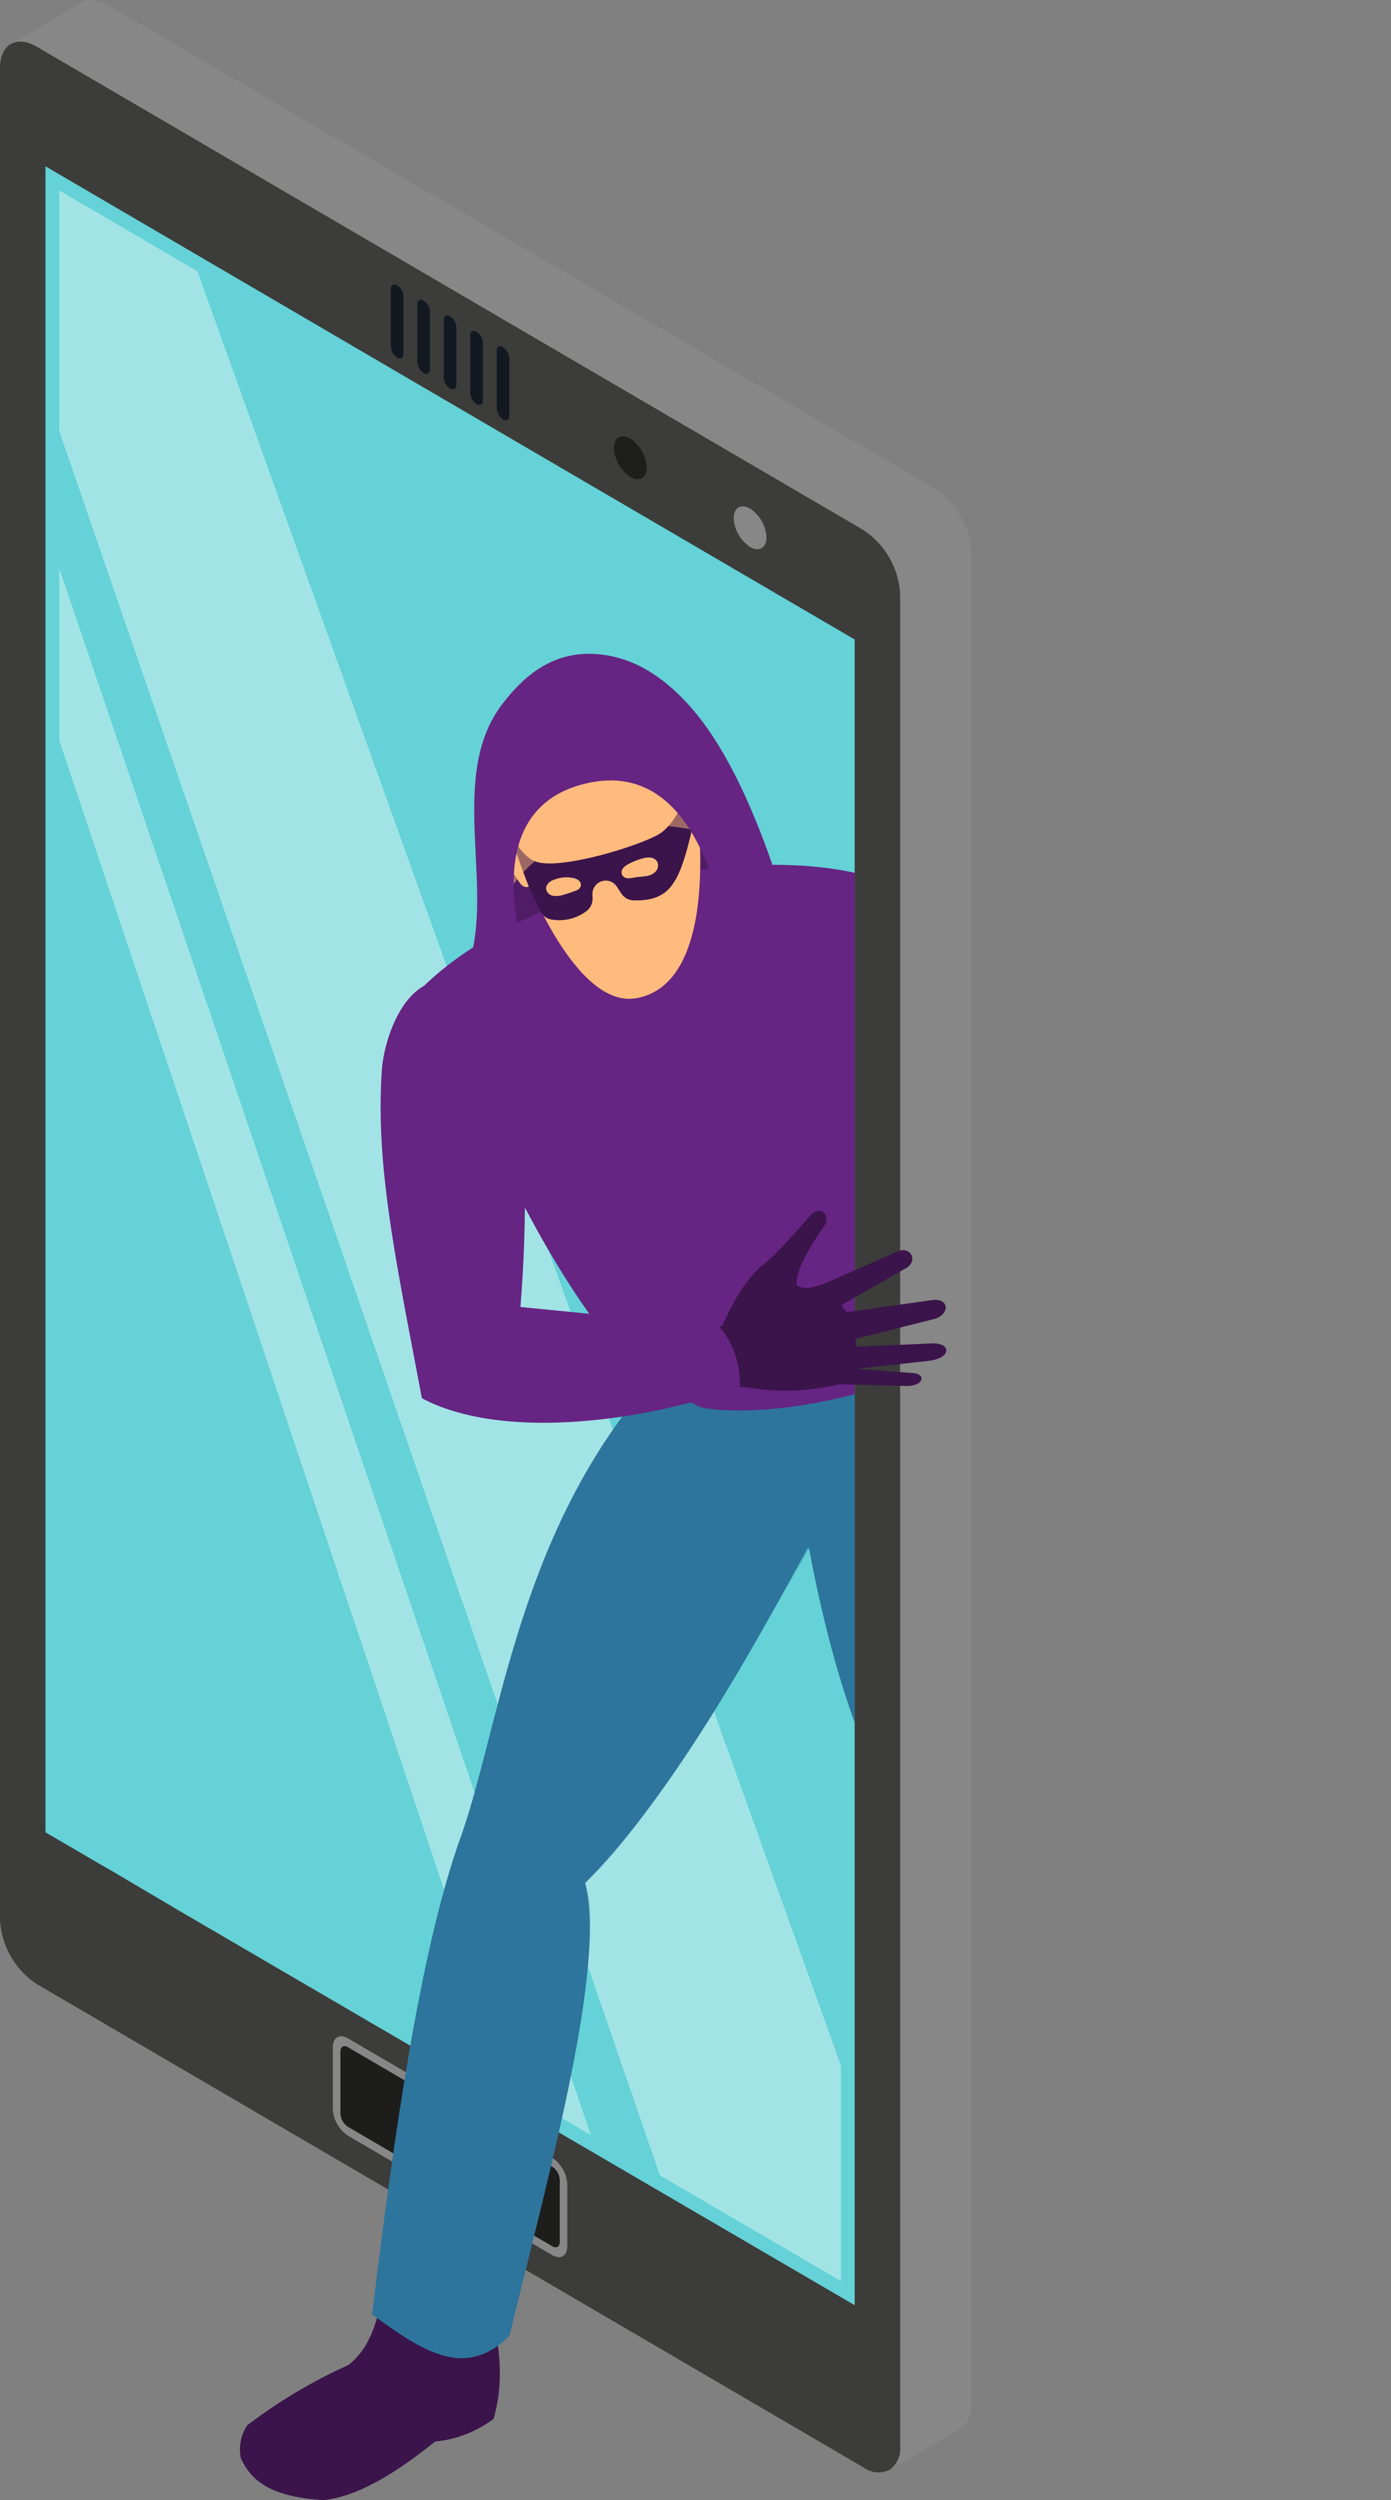 <svg xmlns="http://www.w3.org/2000/svg" xmlns:xlink="http://www.w3.org/1999/xlink" width="206.622" height="371.115" viewBox="0 0 206.622 371.115">
  <rect x="0" y="0" width="206.622" height="371.115" fill="#808080" stroke="none"/>
  <defs>
    <clipPath id="clip-path">
      <rect id="Rectángulo_37581" data-name="Rectángulo 37581" width="206.622" height="371.115" fill="none"/>
    </clipPath>
    <clipPath id="clip-path-2">
      <rect id="Rectángulo_37574" data-name="Rectángulo 37574" width="206.623" height="371.115" fill="none"/>
    </clipPath>
    <clipPath id="clip-path-3">
      <rect id="Rectángulo_37566" data-name="Rectángulo 37566" width="116.12" height="310.338" fill="none"/>
    </clipPath>
    <clipPath id="clip-path-4">
      <rect id="Rectángulo_37567" data-name="Rectángulo 37567" width="78.963" height="232.568" fill="none"/>
    </clipPath>
    <clipPath id="clip-path-5">
      <rect id="Rectángulo_37568" data-name="Rectángulo 37568" width="1.873" height="10.982" fill="none"/>
    </clipPath>
    <clipPath id="clip-path-10">
      <rect id="Rectángulo_37573" data-name="Rectángulo 37573" width="4.868" height="6.363" fill="none"/>
    </clipPath>
    <clipPath id="clip-path-11">
      <path id="Trazado_174641" data-name="Trazado 174641" d="M2.434,256.094l8.49,4.956,1.257.708,9.983,5.9,100.475,58.629V79.031L65.265,45.516,2.434,8.791Z" transform="translate(-2.434 -8.791)" fill="none"/>
    </clipPath>
    <clipPath id="clip-path-12">
      <rect id="Rectángulo_37575" data-name="Rectángulo 37575" width="55.804" height="49.793" fill="none"/>
    </clipPath>
    <clipPath id="clip-path-13">
      <rect id="Rectángulo_37576" data-name="Rectángulo 37576" width="36.584" height="38.008" fill="none"/>
    </clipPath>
    <clipPath id="clip-path-14">
      <rect id="Rectángulo_37577" data-name="Rectángulo 37577" width="30.881" height="28.305" fill="none"/>
    </clipPath>
    <clipPath id="clip-path-15">
      <rect id="Rectángulo_37578" data-name="Rectángulo 37578" width="23.532" height="63.489" fill="none"/>
    </clipPath>
    <clipPath id="clip-path-17">
      <rect id="Rectángulo_37579" data-name="Rectángulo 37579" width="59.497" height="146.149" fill="none"/>
    </clipPath>
  </defs>
  <g id="Grupo_150871" data-name="Grupo 150871" transform="translate(-288.378 -3402.639)">
    <g id="Grupo_112171" data-name="Grupo 112171" transform="translate(262.378 3402.639)">
      <g id="Grupo_112166" data-name="Grupo 112166" transform="translate(26)" clip-path="url(#clip-path)">
        <g id="Grupo_112146" data-name="Grupo 112146">
          <g id="Grupo_112145" data-name="Grupo 112145" clip-path="url(#clip-path-2)">
            <path id="Trazado_174606" data-name="Trazado 174606" d="M9.258.753,132.074,72.509a12.212,12.212,0,0,1,5.447,9.544L137.515,356.9a3.881,3.881,0,0,1-1.6,3.566,3.784,3.784,0,0,1-3.848-.385L9.256,288.327a12.213,12.213,0,0,1-5.447-9.547l0-274.846C3.812.421,6.251-1.005,9.258.753" transform="translate(6.76 0)" fill="#878787"/>
            <path id="Trazado_174607" data-name="Trazado 174607" d="M130.967,366.463l10.569-6.175L11.17.1.646,6.266Z" transform="translate(1.146 0.18)" fill="#878787"/>
            <path id="Trazado_174608" data-name="Trazado 174608" d="M5.449,2.952,128.265,74.708a12.212,12.212,0,0,1,5.447,9.544l0,274.849a3.887,3.887,0,0,1-1.6,3.566,3.788,3.788,0,0,1-3.851-.385L5.447,290.526A12.213,12.213,0,0,1,0,280.979L0,6.133C0,2.62,2.442,1.194,5.449,2.952" transform="translate(0 3.975)" fill="#3c3c3b"/>
            <path id="Trazado_174609" data-name="Trazado 174609" d="M2.434,8.791v247.3l8.49,4.956,1.257.708,9.983,5.9,100.472,58.629V79.031L65.265,45.516Z" transform="translate(4.32 15.893)" fill="#64d2d6"/>
            <g id="Grupo_112123" data-name="Grupo 112123" transform="translate(8.796 28.264)" opacity="0.4">
              <g id="Grupo_112122" data-name="Grupo 112122">
                <g id="Grupo_112121" data-name="Grupo 112121" clip-path="url(#clip-path-3)">
                  <path id="Trazado_174610" data-name="Trazado 174610" d="M3.17,10.066l20.527,12,95.594,266.36V320.4L92.4,304.713,3.17,45.774Z" transform="translate(-3.17 -10.066)" fill="#fff"/>
                </g>
              </g>
            </g>
            <g id="Grupo_112126" data-name="Grupo 112126" transform="translate(8.796 84.352)" opacity="0.4">
              <g id="Grupo_112125" data-name="Grupo 112125">
                <g id="Grupo_112124" data-name="Grupo 112124" clip-path="url(#clip-path-4)">
                  <path id="Trazado_174611" data-name="Trazado 174611" d="M3.17,30.041,82.133,262.608,70.2,255.645,3.17,55.571Z" transform="translate(-3.17 -30.041)" fill="#fff"/>
                </g>
              </g>
            </g>
            <path id="Trazado_174612" data-name="Trazado 174612" d="M20.066,107.957,50.4,125.68a5.048,5.048,0,0,1,2.247,3.939v9.19c0,1.452-1.007,2.038-2.247,1.314L20.066,122.4a5.048,5.048,0,0,1-2.247-3.939v-9.19c0-1.452,1.007-2.039,2.247-1.314" transform="translate(31.622 194.614)" fill="#878787"/>
            <path id="Trazado_174613" data-name="Trazado 174613" d="M49.685,126.049a2.524,2.524,0,0,1,1.124,1.971v9.19c0,.722-.5,1.016-1.124.654L19.348,120.141a2.523,2.523,0,0,1-1.124-1.968v-9.193c0-.724.5-1.016,1.124-.654Z" transform="translate(32.341 195.56)" fill="#1d1d1b"/>
            <path id="Trazado_174614" data-name="Trazado 174614" d="M26.592,18.986c0-.6.419-.851.938-.548a2.1,2.1,0,0,1,.935,1.64v8.536c0,.6-.419.848-.938.548a2.1,2.1,0,0,1-.935-1.643Z" transform="translate(47.191 33.101)" fill="#273340"/>
            <path id="Trazado_174615" data-name="Trazado 174615" d="M25.175,18.167c0-.6.419-.848.935-.548a2.1,2.1,0,0,1,.938,1.643V27.8c0,.6-.419.848-.938.548a2.106,2.106,0,0,1-.935-1.643Z" transform="translate(44.676 31.622)" fill="#273340"/>
            <path id="Trazado_174616" data-name="Trazado 174616" d="M23.757,17.35c0-.6.419-.851.935-.548a2.1,2.1,0,0,1,.938,1.643v8.533c0,.6-.419.848-.938.548a2.1,2.1,0,0,1-.935-1.643Z" transform="translate(42.16 30.143)" fill="#273340"/>
            <path id="Trazado_174617" data-name="Trazado 174617" d="M22.34,16.531c0-.6.419-.851.935-.548a2.1,2.1,0,0,1,.938,1.643v8.533c0,.6-.419.848-.938.548a2.106,2.106,0,0,1-.935-1.643Z" transform="translate(39.645 28.662)" fill="#273340"/>
            <path id="Trazado_174618" data-name="Trazado 174618" d="M20.923,15.712c0-.6.419-.848.935-.548a2.1,2.1,0,0,1,.938,1.643v8.533c0,.6-.419.851-.938.548a2.1,2.1,0,0,1-.935-1.64Z" transform="translate(37.13 27.184)" fill="#273340"/>
            <g id="Grupo_112129" data-name="Grupo 112129" transform="translate(73.782 51.41)" opacity="0.5">
              <g id="Grupo_112128" data-name="Grupo 112128">
                <g id="Grupo_112127" data-name="Grupo 112127" clip-path="url(#clip-path-5)">
                  <path id="Trazado_174619" data-name="Trazado 174619" d="M26.592,18.986c0-.6.419-.851.938-.548a2.1,2.1,0,0,1,.935,1.64v8.536c0,.6-.419.848-.938.548a2.1,2.1,0,0,1-.935-1.643Z" transform="translate(-26.592 -18.309)"/>
                </g>
              </g>
            </g>
            <g id="Grupo_112132" data-name="Grupo 112132" transform="translate(69.85 49.113)" opacity="0.5">
              <g id="Grupo_112131" data-name="Grupo 112131">
                <g id="Grupo_112130" data-name="Grupo 112130" clip-path="url(#clip-path-5)">
                  <path id="Trazado_174620" data-name="Trazado 174620" d="M25.175,18.167c0-.6.419-.848.935-.548a2.1,2.1,0,0,1,.938,1.643V27.8c0,.6-.419.848-.938.548a2.106,2.106,0,0,1-.935-1.643Z" transform="translate(-25.174 -17.491)"/>
                </g>
              </g>
            </g>
            <g id="Grupo_112135" data-name="Grupo 112135" transform="translate(65.917 46.816)" opacity="0.5">
              <g id="Grupo_112134" data-name="Grupo 112134">
                <g id="Grupo_112133" data-name="Grupo 112133" clip-path="url(#clip-path-5)">
                  <path id="Trazado_174621" data-name="Trazado 174621" d="M23.757,17.35c0-.6.419-.851.935-.548a2.1,2.1,0,0,1,.938,1.643v8.533c0,.6-.419.848-.938.548a2.1,2.1,0,0,1-.935-1.643Z" transform="translate(-23.758 -16.673)"/>
                </g>
              </g>
            </g>
            <g id="Grupo_112138" data-name="Grupo 112138" transform="translate(61.985 44.516)" opacity="0.5">
              <g id="Grupo_112137" data-name="Grupo 112137">
                <g id="Grupo_112136" data-name="Grupo 112136" clip-path="url(#clip-path-5)">
                  <path id="Trazado_174622" data-name="Trazado 174622" d="M22.34,16.531c0-.6.419-.851.935-.548a2.1,2.1,0,0,1,.938,1.643v8.533c0,.6-.419.848-.938.548a2.106,2.106,0,0,1-.935-1.643Z" transform="translate(-22.34 -15.854)"/>
                </g>
              </g>
            </g>
            <g id="Grupo_112141" data-name="Grupo 112141" transform="translate(58.053 42.22)" opacity="0.5">
              <g id="Grupo_112140" data-name="Grupo 112140">
                <g id="Grupo_112139" data-name="Grupo 112139" clip-path="url(#clip-path-5)">
                  <path id="Trazado_174623" data-name="Trazado 174623" d="M20.923,15.712c0-.6.419-.848.935-.548a2.1,2.1,0,0,1,.938,1.643v8.533c0,.6-.419.851-.938.548a2.1,2.1,0,0,1-.935-1.64Z" transform="translate(-20.922 -15.036)"/>
                </g>
              </g>
            </g>
            <path id="Trazado_174624" data-name="Trazado 174624" d="M39.28,28.527c0-1.57,1.09-2.207,2.433-1.424a5.462,5.462,0,0,1,2.436,4.268c0,1.572-1.09,2.207-2.436,1.424a5.462,5.462,0,0,1-2.433-4.268" transform="translate(69.707 48.395)" fill="#878787"/>
            <g id="Grupo_112144" data-name="Grupo 112144" transform="translate(91.199 64.77)" opacity="0.5">
              <g id="Grupo_112143" data-name="Grupo 112143">
                <g id="Grupo_112142" data-name="Grupo 112142" clip-path="url(#clip-path-10)">
                  <path id="Trazado_174625" data-name="Trazado 174625" d="M32.869,24.826c0-1.57,1.09-2.207,2.433-1.424a5.462,5.462,0,0,1,2.436,4.268c0,1.572-1.09,2.207-2.436,1.424a5.467,5.467,0,0,1-2.433-4.268" transform="translate(-32.869 -23.066)"/>
                </g>
              </g>
            </g>
          </g>
        </g>
        <g id="Grupo_112160" data-name="Grupo 112160" transform="translate(6.753 24.684)">
          <g id="Grupo_112159" data-name="Grupo 112159" clip-path="url(#clip-path-11)">
            <path id="Trazado_174626" data-name="Trazado 174626" d="M64.97,62.368,54.759,42.314,37.251,36.76,26.175,53.29v20.8S39.6,88.42,39.846,88.291s18.5-5.554,18.5-5.554Z" transform="translate(39.697 41.774)" fill="#3a144a"/>
            <path id="Trazado_174627" data-name="Trazado 174627" d="M82.341,69.37c4.642,7.393,7.669,20.012,7.8,29.48,4.609,16.185,6.29,29.34,6.185,42.585,12.1,1.85,22.649,15.578,32.671,33.406,3.976,7.525-5.189,16.7-13.868,14.9L80.671,156.589c-12.7-13.823-18.34-32.369-22.119-52.157-5.732-2.423-10.349-7.814-14.292-15l-9.531-9.474c17.064,1.893,33.1-.9,47.612-10.589" transform="translate(54.877 100.73)" fill="#2d759c"/>
            <path id="Trazado_174628" data-name="Trazado 174628" d="M22.708,63.657c3.166,7.666,6.443,15.373,9.894,22.719,6.851,14.567,14.434,27.722,23.459,36.348,2.766,4.288,13.9,4.889,24.838,2.873a68.442,68.442,0,0,0,7.505-1.808c7.647-2.336,14.109-5.93,16.029-10.364A256.19,256.19,0,0,0,94.887,66.7a166.108,166.108,0,0,0-7.514-19.63c-17.7-4.248-49.105,1.612-64.665,16.592" transform="translate(33.545 57.967)" fill="#662483"/>
            <g id="Grupo_112149" data-name="Grupo 112149" transform="translate(66.146 134.88)" opacity="0.5" style="mix-blend-mode: multiply;isolation: isolate">
              <g id="Grupo_112148" data-name="Grupo 112148">
                <g id="Grupo_112147" data-name="Grupo 112147" clip-path="url(#clip-path-12)">
                  <path id="Trazado_174629" data-name="Trazado 174629" d="M26.274,66.29c6.851,14.567,14.436,27.72,23.462,36.348,2.766,4.288,13.9,4.886,24.838,2.87a67.748,67.748,0,0,0,7.5-1.805C55.566,95.59,36.82,80.784,26.765,56.827Z" transform="translate(-26.273 -56.826)" fill="#662483"/>
                </g>
              </g>
            </g>
            <g id="Grupo_112152" data-name="Grupo 112152" transform="translate(65.36 96.874)" opacity="0.5" style="mix-blend-mode: multiply;isolation: isolate">
              <g id="Grupo_112151" data-name="Grupo 112151">
                <g id="Grupo_112150" data-name="Grupo 112150" clip-path="url(#clip-path-13)">
                  <path id="Trazado_174630" data-name="Trazado 174630" d="M61.212,43.292l1.362,23.892c0,14.722-20.5,19.63-27.141,6.458L25.991,51.449l17.155-6.219Z" transform="translate(-25.99 -43.291)" fill="#662483"/>
                </g>
              </g>
            </g>
            <path id="Trazado_174631" data-name="Trazado 174631" d="M55.592,53s4.595,28.284-8.679,30.738C37.582,85.464,29.94,64.5,29.94,64.5c-3.144-7.89-4.437-14.522-1.21-22.008,3.421-5.22,10.138-8.067,18.4-6.357,6.637,3.743,7.059,9.741,8.465,16.87" transform="translate(40.907 39.74)" fill="#ffbb7d"/>
            <path id="Trazado_174632" data-name="Trazado 174632" d="M41.178,49.325a4.379,4.379,0,0,1-.391,1.623,1.661,1.661,0,0,1-1.285.943,1.609,1.609,0,0,1-1.282-.615,3.769,3.769,0,0,1-.663-1.317,11.521,11.521,0,0,1-.128-6.683,3.684,3.684,0,0,1,.78-1.558,1.545,1.545,0,0,1,1.579-.483c.76.264,1.046,1.193,1.179,2a23.345,23.345,0,0,1,.211,6.093" transform="translate(58.9 49.746)" fill="#ffbb7d"/>
            <path id="Trazado_174633" data-name="Trazado 174633" d="M31.436,51.671a10.5,10.5,0,0,0-3.388-7.618c-.228-.2-.68-.522-.938-.357a1.268,1.268,0,0,0-.325,1.036,15.528,15.528,0,0,0,3.058,7.6c.622.665,1.237.418,1.412.185a1.373,1.373,0,0,0,.18-.845" transform="translate(40.765 54.232)" fill="#ffbb7d"/>
            <path id="Trazado_174634" data-name="Trazado 174634" d="M54.429,40.9c.08.413-1.371,6.391-4.487,8.724-2.306,1.721-15.308,5.812-18.867,4.26-2.408-1.05-3.84-4.852-3.84-4.852.735,2.5,1.7,5.357,2.947,8.536l1.826,3.875a2.224,2.224,0,0,0,1.687,1.126,6.7,6.7,0,0,0,5.053-1.238,2.286,2.286,0,0,0,.941-1.968l-.019-.528a1.978,1.978,0,0,1,1.54-2.008,1.953,1.953,0,0,1,2.073.831l.688,1.045a2.221,2.221,0,0,0,1.776,1.005c2.433.076,4.573-.432,5.921-2.527,1.609-2.258,2.616-7.1,3.638-11.883Z" transform="translate(41.578 49.255)" fill="#3a144a"/>
            <path id="Trazado_174635" data-name="Trazado 174635" d="M38.606,46.013a1.318,1.318,0,0,1-.311,1.454,2.523,2.523,0,0,1-1.412.64c-.516.087-1.046.09-1.562.174a5.031,5.031,0,0,1-1.077.14,1.029,1.029,0,0,1-.9-.519.986.986,0,0,1,.153-.969,2.367,2.367,0,0,1,.807-.623,9.809,9.809,0,0,1,2.064-.828A3.021,3.021,0,0,1,37.6,45.35a1.315,1.315,0,0,1,1.007.663" transform="translate(52.293 57.267)" fill="#ffbb7d"/>
            <g id="Grupo_112155" data-name="Grupo 112155" transform="translate(67.16 79.448)" opacity="0.5" style="mix-blend-mode: multiply;isolation: isolate">
              <g id="Grupo_112154" data-name="Grupo 112154">
                <g id="Grupo_112153" data-name="Grupo 112153" clip-path="url(#clip-path-14)">
                  <path id="Trazado_174636" data-name="Trazado 174636" d="M57.521,56.55a33.831,33.831,0,0,0-17.036,0C31.378,59,28.293,65.39,28.293,65.39L26.639,43.76l24.253-6.674Z" transform="translate(-26.639 -37.084)" fill="#ffbb7d"/>
                </g>
              </g>
            </g>
            <path id="Trazado_174637" data-name="Trazado 174637" d="M33.2,46.468a1.841,1.841,0,0,1,.893.382.869.869,0,0,1,.291.887,1.289,1.289,0,0,1-.849.671c-.569.216-1.149.407-1.734.57a3.123,3.123,0,0,1-1.609.126,1.217,1.217,0,0,1-.957-1.174A1.563,1.563,0,0,1,30.279,46.8a4.923,4.923,0,0,1,2.922-.329" transform="translate(45.124 59.163)" fill="#ffbb7d"/>
            <path id="Trazado_174638" data-name="Trazado 174638" d="M63.749,82.961S62.062,49.255,42.224,53.776c-20.61,4.695-5.613,35.646-5.613,35.646L25.329,78.148c2.292-11.223-3.2-26.116,4.24-35.995,3.2-4.248,7.422-7.842,13.59-7.576,5.743.247,10.291,3.322,14.04,7.4,5.114,5.565,9.165,14.1,12.591,23.9Z" transform="translate(38.196 37.804)" fill="#662483"/>
            <g id="Grupo_112158" data-name="Grupo 112158" transform="translate(114.447 120.074)" opacity="0.5" style="mix-blend-mode: multiply;isolation: isolate">
              <g id="Grupo_112157" data-name="Grupo 112157">
                <g id="Grupo_112156" data-name="Grupo 112156" clip-path="url(#clip-path-15)">
                  <path id="Trazado_174639" data-name="Trazado 174639" d="M43.682,115.043c10.588-1.943,21-6.332,23.532-12.172a256.193,256.193,0,0,0-9.545-46.729l-7.514-4.588c6.1,21.172,11.537,44.334-.43,58.427Z" transform="translate(-43.681 -51.554)" fill="#662483"/>
                </g>
              </g>
            </g>
            <path id="Trazado_174640" data-name="Trazado 174640" d="M51.106,46.2c13.7.031,33.068,15.053,51.9,28.652l-3.06,17.563L54.511,73.04c-13.954-4.65-15.03-20.051-3.4-26.844" transform="translate(69.809 58.834)" fill="#662483"/>
          </g>
        </g>
        <g id="Grupo_112165" data-name="Grupo 112165">
          <g id="Grupo_112164" data-name="Grupo 112164" clip-path="url(#clip-path-2)">
            <path id="Trazado_174642" data-name="Trazado 174642" d="M50.53,124.134c1.1,4.962,1.4,9.844,0,14.551a17.29,17.29,0,0,1-8.679,3.358c-5.921,4.771-11.556,8.174-16.589,8.7-8.254-.519-10.821-3.15-12.25-6.2a6.407,6.407,0,0,1,.935-4.908A76.156,76.156,0,0,1,29,130.676c2.711-2.162,3.915-5.327,4.681-8.78Z" transform="translate(22.776 220.376)" fill="#3a144a"/>
            <path id="Trazado_174643" data-name="Trazado 174643" d="M85.769,95.355c-11.229,21.1-22.549,40.173-34.2,51.918,3.052,12.487-4.82,40.886-11.232,67.157-6.762,6.933-13.59,1.789-20.418-3.1,3.363-27.669,7.136-53.308,12.76-69.74,6.126-16.272,8.424-45.46,28.332-68.448,10.483,3.35,18.224,11.687,24.758,22.213" transform="translate(35.349 132.234)" fill="#2d759c"/>
            <g id="Grupo_112163" data-name="Grupo 112163" transform="translate(67.46 203.908)" opacity="0.4" style="mix-blend-mode: multiply;isolation: isolate">
              <g id="Grupo_112162" data-name="Grupo 112162">
                <g id="Grupo_112161" data-name="Grupo 112161" clip-path="url(#clip-path-17)">
                  <path id="Trazado_174644" data-name="Trazado 174644" d="M83.812,124.387a166.484,166.484,0,0,1-6.776-25.827c-11.567,20.034-23.16,40.237-33.265,49.658,3.227,8.924-4.237,38.451-11.232,67.157a9.89,9.89,0,0,1-8.227,3.37c8.637-26.79,15.926-55.172,11.548-74.918,16.215-16.873,27.913-33.905,28.923-51.314-2.88-8.062-9.911-9.8-18.8-8.707,0,0,8.2-12.352,8.757-11.094,4.068,9.207,23.307,4.248,29.067,2.94Z" transform="translate(-24.314 -72.618)" fill="#2d759c"/>
                </g>
              </g>
            </g>
            <path id="Trazado_174645" data-name="Trazado 174645" d="M41.211,81.126c1.4-2.92,3.008-6.309,5.7-8.783,2.419-1.876,4.642-4.526,7.53-7.747,1.235-1.421,2.936,0,2.042,1.55-2.186,3.108-4.348,6.587-4.176,8.887,1.143.792,2.358.351,4.176-.236l10.846-4.776c1.7-.775,3.063,1.16,1.4,2.387l-9.825,5.619.821,1.033,12.7-1.808c2.722-.345,2.639,2.367,0,2.884L61.091,83l.028,1.188,11.232-.5c2.891-.143,3.019,2.137-.33,2.572l-10.815,1.2,8.354.629c2.153.146,1.557,2.126-1.379,1.909l-9.611-.253a33.3,33.3,0,0,1-13.826.427l-6.964.006L37.213,81.9Z" transform="translate(66.039 115.725)" fill="#3a144a"/>
            <path id="Trazado_174646" data-name="Trazado 174646" d="M41.567,73.2a204.752,204.752,0,0,1-.425,26.6l29.552,2.917a12.828,12.828,0,0,1,3.03,8.966C60.1,116.7,38.59,119.781,26.506,113.343,22.672,93.036,19.6,79.008,20.552,64.763c.241-3.855,2.25-10.4,6.3-12.655,8.274,3.3,12.527,11.055,14.719,21.093" transform="translate(36.162 94.206)" fill="#662483"/>
          </g>
        </g>
      </g>
    </g>
  </g>
</svg>
